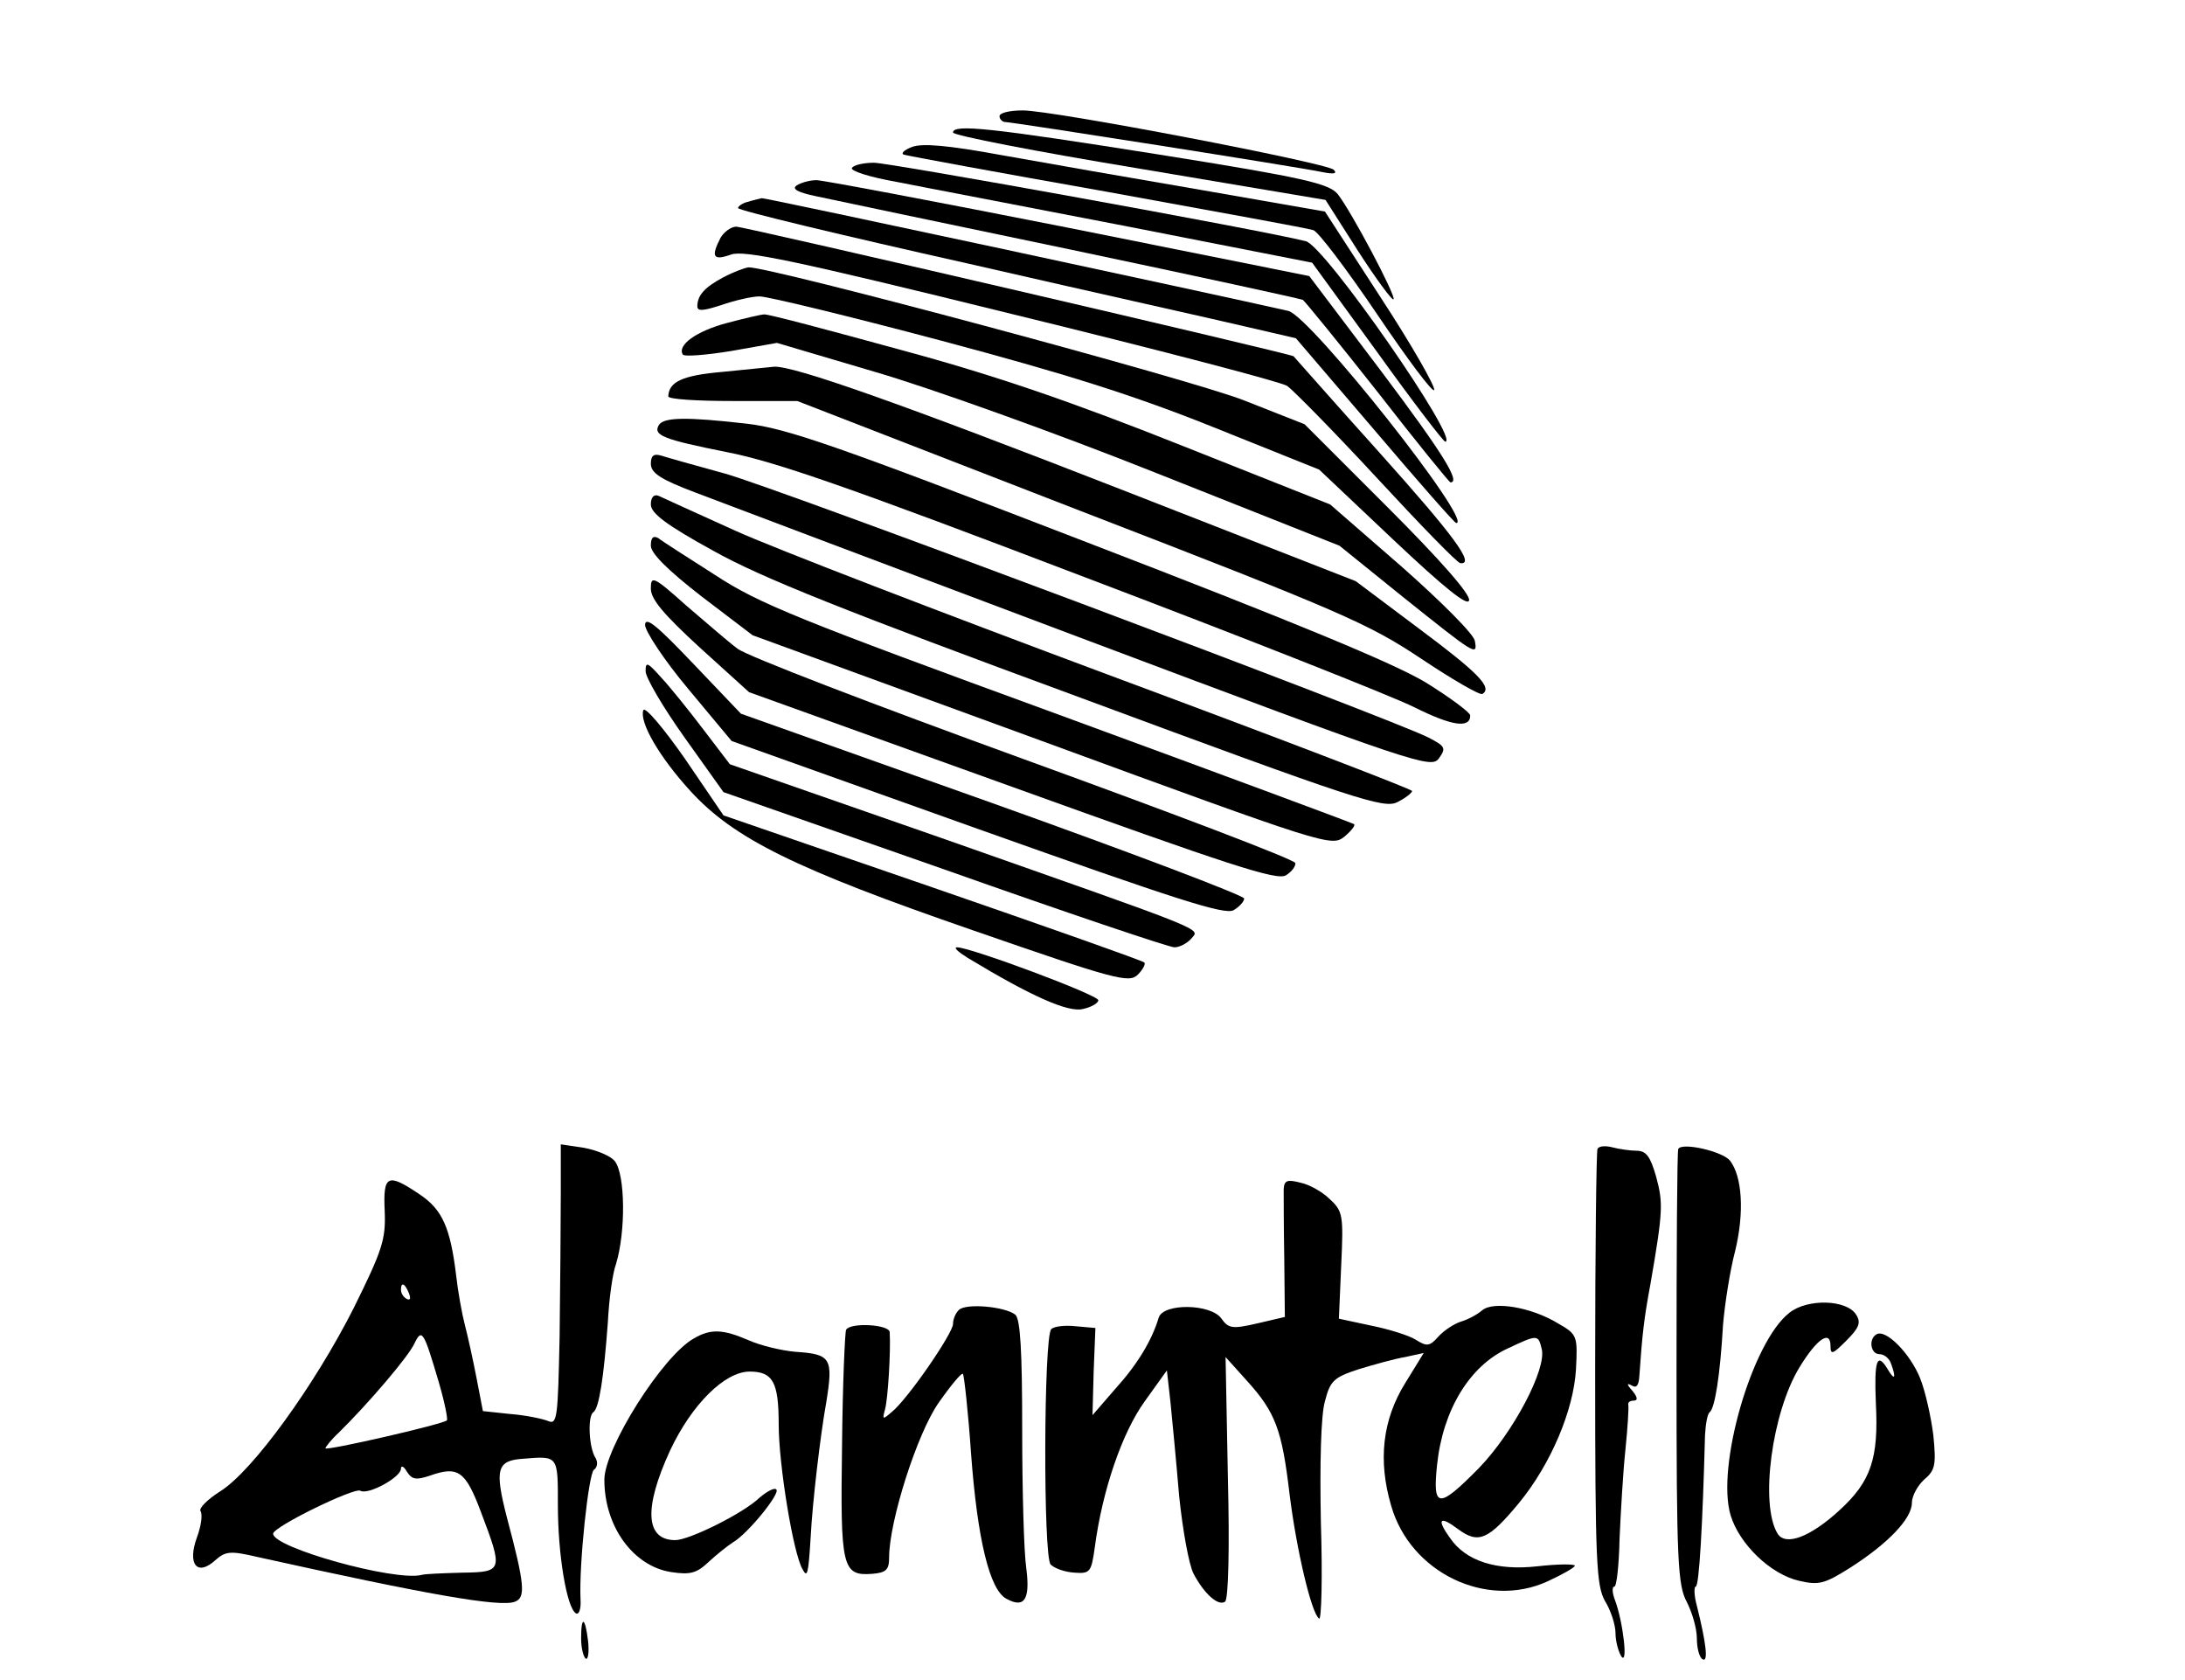 <?xml version="1.0" standalone="no"?>
<!DOCTYPE svg PUBLIC "-//W3C//DTD SVG 20010904//EN"
 "http://www.w3.org/TR/2001/REC-SVG-20010904/DTD/svg10.dtd">
<svg version="1.0" xmlns="http://www.w3.org/2000/svg"
 width="376pt" height="289pt" viewBox="0 0 376 289"
 preserveAspectRatio="xMidYMid meet">

<g transform="translate(0,289) scale(0.1,-0.1)"
fill="#000000" stroke="none">
<path d="M1720 2690 c0 -5 5 -10 10 -10 12 0 502 -77 545 -86 20 -4 27 -3 20
4 -13 12 -482 102 -535 102 -22 0 -40 -4 -40 -10z"/>
<path d="M1640 2662 c0 -5 144 -33 320 -62 l321 -54 56 -88 c31 -48 59 -86 61
-83 5 5 -73 152 -96 181 -15 18 -56 28 -307 68 -290 46 -355 53 -355 38z"/>
<path d="M1569 2637 c-13 -5 -19 -11 -14 -13 6 -2 163 -31 350 -64 187 -34
347 -63 355 -66 8 -2 58 -68 110 -145 52 -77 96 -136 98 -130 2 6 -39 78 -92
159 l-96 148 -212 37 c-117 20 -272 47 -344 60 -93 17 -137 21 -155 14z"/>
<path d="M1466 2601 c-3 -5 31 -16 77 -24 45 -9 224 -43 399 -77 l316 -62 112
-154 c61 -85 114 -154 117 -154 27 0 -207 337 -240 345 -80 20 -717 135 -743
135 -18 0 -35 -4 -38 -9z"/>
<path d="M1371 2571 c-9 -6 1 -12 35 -19 27 -6 224 -47 439 -92 214 -45 393
-84 397 -86 4 -3 62 -74 129 -159 66 -85 123 -155 125 -155 18 0 -13 50 -119
191 l-124 164 -414 83 c-228 45 -423 82 -434 82 -11 0 -26 -4 -34 -9z"/>
<path d="M1288 2543 c-10 -2 -18 -8 -18 -11 0 -4 179 -47 398 -96 218 -50 434
-98 480 -109 l82 -19 136 -159 c74 -87 137 -159 140 -159 31 0 -251 356 -289
365 -123 28 -901 195 -906 194 -3 -1 -14 -3 -23 -6z"/>
<path d="M1240 2481 c-17 -33 -13 -40 18 -29 22 8 109 -10 482 -102 250 -61
464 -117 475 -124 11 -8 81 -79 155 -159 74 -80 138 -146 143 -146 26 -3 -10
46 -139 190 -81 90 -147 165 -148 166 -3 4 -945 223 -959 223 -9 0 -21 -9 -27
-19z"/>
<path d="M1245 2413 c-32 -17 -45 -31 -45 -50 0 -9 10 -8 41 2 23 8 53 15 66
15 14 0 154 -34 312 -76 214 -57 332 -94 469 -149 l182 -73 128 -121 c88 -83
128 -115 130 -104 3 10 -51 71 -140 160 l-143 143 -104 41 c-91 36 -815 230
-853 229 -7 -1 -26 -8 -43 -17z"/>
<path d="M1250 2334 c-52 -14 -85 -38 -75 -54 2 -4 40 -1 83 6 l79 14 169 -50
c93 -27 311 -105 484 -174 l315 -125 109 -88 c124 -99 129 -103 124 -76 -1 11
-58 68 -126 128 l-123 107 -257 102 c-186 74 -319 120 -482 164 -124 34 -229
62 -235 61 -5 0 -35 -7 -65 -15z"/>
<path d="M1242 2250 c-68 -6 -91 -17 -92 -42 0 -5 50 -8 111 -8 l111 0 487
-189 c448 -173 496 -194 586 -254 54 -36 102 -64 106 -61 18 11 -8 37 -110
113 l-108 81 -394 154 c-392 153 -574 217 -607 215 -9 -1 -50 -5 -90 -9z"/>
<path d="M1134 2159 c-11 -18 7 -25 117 -47 83 -16 217 -63 610 -213 277 -105
535 -207 573 -226 64 -32 96 -37 96 -14 0 5 -35 31 -77 57 -55 33 -227 104
-583 241 -430 166 -516 196 -585 204 -105 12 -142 11 -151 -2z"/>
<path d="M1120 2092 c0 -16 17 -27 78 -50 42 -16 344 -130 671 -253 569 -214
594 -222 607 -204 13 18 11 21 -18 36 -65 33 -1120 429 -1210 454 -51 14 -101
28 -110 31 -13 4 -18 0 -18 -14z"/>
<path d="M1120 2022 c0 -15 26 -35 108 -80 82 -46 228 -104 630 -252 480 -178
524 -192 547 -180 14 7 25 16 25 19 0 3 -235 93 -523 200 -287 107 -576 218
-642 248 -66 30 -126 57 -132 60 -8 3 -13 -3 -13 -15z"/>
<path d="M1120 1951 c0 -13 29 -42 87 -87 l88 -67 498 -182 c488 -179 498
-182 520 -165 12 10 20 20 17 22 -3 2 -232 87 -510 189 -446 163 -514 190
-590 240 -47 30 -91 58 -97 63 -9 5 -13 1 -13 -13z"/>
<path d="M1120 1877 c0 -18 22 -44 84 -101 l85 -77 453 -163 c372 -134 456
-162 471 -152 10 6 17 16 16 21 -1 6 -212 86 -468 179 -256 93 -478 178 -492
190 -15 11 -54 45 -88 74 -57 51 -61 52 -61 29z"/>
<path d="M1110 1815 c0 -11 33 -61 74 -110 l75 -90 423 -151 c343 -122 426
-149 441 -140 10 6 18 15 18 20 0 5 -195 79 -433 164 l-433 154 -82 86 c-62
65 -82 82 -83 67z"/>
<path d="M1111 1735 c0 -11 30 -62 67 -114 l67 -94 380 -133 c209 -74 387
-134 396 -134 9 0 22 7 29 15 15 18 36 9 -424 171 l-370 129 -45 59 c-25 33
-58 74 -73 90 -24 27 -27 28 -27 11z"/>
<path d="M1107 1668 c-7 -21 28 -81 81 -139 75 -82 180 -134 487 -240 245 -85
268 -91 283 -76 9 9 14 19 11 21 -3 3 -167 61 -364 129 l-360 124 -66 97 c-37
53 -69 91 -72 84z"/>
<path d="M1665 1242 c109 -66 174 -95 199 -88 14 3 26 10 26 15 0 9 -220 91
-243 91 -7 0 2 -8 18 -18z"/>
<path d="M965 833 c0 -48 -1 -157 -2 -242 -3 -141 -4 -153 -20 -146 -10 4 -39
10 -65 12 l-47 5 -11 57 c-6 31 -15 72 -20 91 -5 19 -12 58 -15 85 -10 83 -24
114 -63 140 -55 37 -63 34 -60 -29 2 -49 -4 -67 -54 -168 -67 -132 -173 -279
-229 -314 -22 -14 -37 -29 -34 -34 4 -6 1 -26 -6 -45 -17 -46 0 -68 31 -40 18
16 26 17 73 6 289 -64 417 -87 443 -77 19 7 17 30 -14 146 -21 82 -17 97 28
100 61 5 60 6 60 -80 0 -84 15 -176 31 -186 5 -3 9 7 8 23 -3 62 14 218 23
224 6 4 7 13 3 20 -12 18 -14 73 -4 79 10 7 18 60 25 155 2 39 8 84 14 100 17
56 16 154 -2 177 -7 9 -31 19 -53 23 l-40 6 0 -88z m-261 -169 c3 -8 2 -12 -4
-9 -6 3 -10 10 -10 16 0 14 7 11 14 -7z m51 -152 c10 -34 16 -64 14 -66 -8 -7
-209 -53 -209 -48 0 2 10 15 23 27 50 49 120 131 130 153 13 27 16 22 42 -66z
m-15 -161 c48 17 61 8 87 -61 39 -103 39 -105 -32 -106 -33 -1 -64 -2 -70 -4
-47 -11 -255 47 -255 71 0 12 140 80 150 74 13 -8 70 23 70 38 0 6 5 4 10 -5
9 -14 16 -15 40 -7z"/>
<path d="M2749 913 c-2 -4 -4 -174 -4 -378 0 -334 2 -373 17 -400 10 -16 18
-41 18 -55 0 -14 5 -32 10 -40 12 -17 3 60 -11 97 -5 13 -5 23 -1 23 4 0 8 37
9 83 2 45 6 114 10 152 4 39 6 73 5 78 -1 4 3 7 9 7 8 0 7 6 -2 17 -10 11 -10
14 -1 9 8 -5 12 0 13 16 5 72 8 99 19 158 22 127 22 140 10 185 -10 35 -17 45
-34 45 -11 0 -31 3 -42 6 -12 3 -23 2 -25 -3z"/>
<path d="M2888 913 c-2 -4 -3 -174 -3 -378 0 -333 2 -373 18 -402 9 -18 17
-45 17 -62 0 -16 4 -33 10 -36 10 -6 6 28 -10 92 -5 18 -5 33 -2 33 6 0 12
108 16 260 1 19 4 37 8 40 9 7 18 63 23 150 3 36 12 94 21 128 16 66 12 128
-9 155 -13 16 -83 32 -89 20z"/>
<path d="M2209 844 c0 -11 0 -64 1 -120 l1 -100 -47 -11 c-43 -10 -50 -9 -62
8 -18 26 -100 27 -108 2 -12 -40 -37 -81 -75 -123 l-39 -45 2 75 3 75 -34 3
c-18 2 -37 0 -42 -5 -13 -13 -14 -392 -1 -405 7 -7 25 -13 41 -14 27 -2 29 1
35 44 13 98 47 197 86 251 l38 53 6 -53 c3 -30 10 -102 15 -162 6 -59 17 -120
25 -135 18 -34 42 -56 54 -48 6 3 8 94 5 213 l-4 208 36 -40 c50 -55 61 -85
74 -195 12 -97 38 -207 51 -215 4 -3 6 72 3 165 -2 102 0 185 7 209 9 35 15
41 58 55 26 8 62 18 80 21 l32 7 -32 -52 c-39 -63 -47 -133 -24 -211 33 -115
164 -178 269 -130 26 12 47 24 47 27 0 3 -29 3 -64 -1 -71 -8 -124 9 -151 49
-23 32 -18 39 14 15 35 -26 52 -19 105 45 55 67 94 160 98 230 3 58 2 60 -31
79 -46 28 -112 39 -131 22 -8 -7 -25 -16 -36 -19 -12 -4 -29 -15 -39 -26 -15
-17 -20 -17 -39 -5 -11 7 -46 18 -76 24 l-56 12 4 92 c4 86 3 93 -20 114 -12
12 -35 25 -50 28 -23 6 -28 4 -29 -11z m444 -275 c9 -34 -49 -144 -108 -205
-70 -71 -80 -70 -72 6 10 94 56 170 122 200 51 24 52 24 58 -1z"/>
<path d="M1650 636 c-6 -6 -10 -16 -10 -24 0 -16 -79 -131 -106 -152 -15 -13
-16 -13 -11 5 5 18 10 100 8 133 -1 13 -67 17 -75 4 -2 -4 -6 -93 -7 -199 -3
-210 0 -225 52 -221 24 2 29 7 29 28 0 62 48 213 85 266 21 30 40 53 42 50 2
-2 9 -64 14 -137 11 -148 32 -235 61 -250 31 -17 41 -1 34 53 -4 27 -7 134 -7
238 0 134 -3 191 -12 198 -18 14 -85 20 -97 8z"/>
<path d="M3079 631 c-64 -50 -126 -264 -101 -348 15 -50 69 -102 118 -113 34
-8 44 -5 87 22 66 42 107 85 107 112 0 12 10 30 21 40 19 16 21 25 16 76 -4
32 -14 77 -23 99 -17 42 -59 85 -75 75 -14 -8 -10 -34 5 -34 8 0 17 -7 20 -16
9 -24 7 -31 -5 -11 -19 32 -24 17 -21 -57 5 -95 -8 -135 -63 -185 -49 -45 -92
-62 -106 -40 -31 50 -10 209 38 287 30 49 53 64 53 36 0 -16 4 -14 27 9 22 22
26 31 17 45 -16 26 -84 28 -115 3z"/>
<path d="M1194 587 c-54 -30 -154 -189 -154 -243 0 -81 50 -149 115 -159 33
-5 44 -2 65 18 14 13 32 27 41 33 25 14 82 84 75 91 -3 4 -16 -3 -29 -14 -28
-27 -121 -73 -145 -73 -51 0 -55 54 -9 154 37 79 94 136 137 136 40 0 50 -18
50 -91 0 -69 25 -222 41 -249 8 -15 10 -11 14 55 3 60 17 178 27 233 12 75 8
82 -53 86 -24 2 -61 11 -81 20 -44 19 -65 20 -94 3z"/>
<path d="M1000 71 c0 -17 4 -32 8 -35 4 -2 6 11 4 30 -5 42 -12 45 -12 5z"/>
</g>
</svg>
